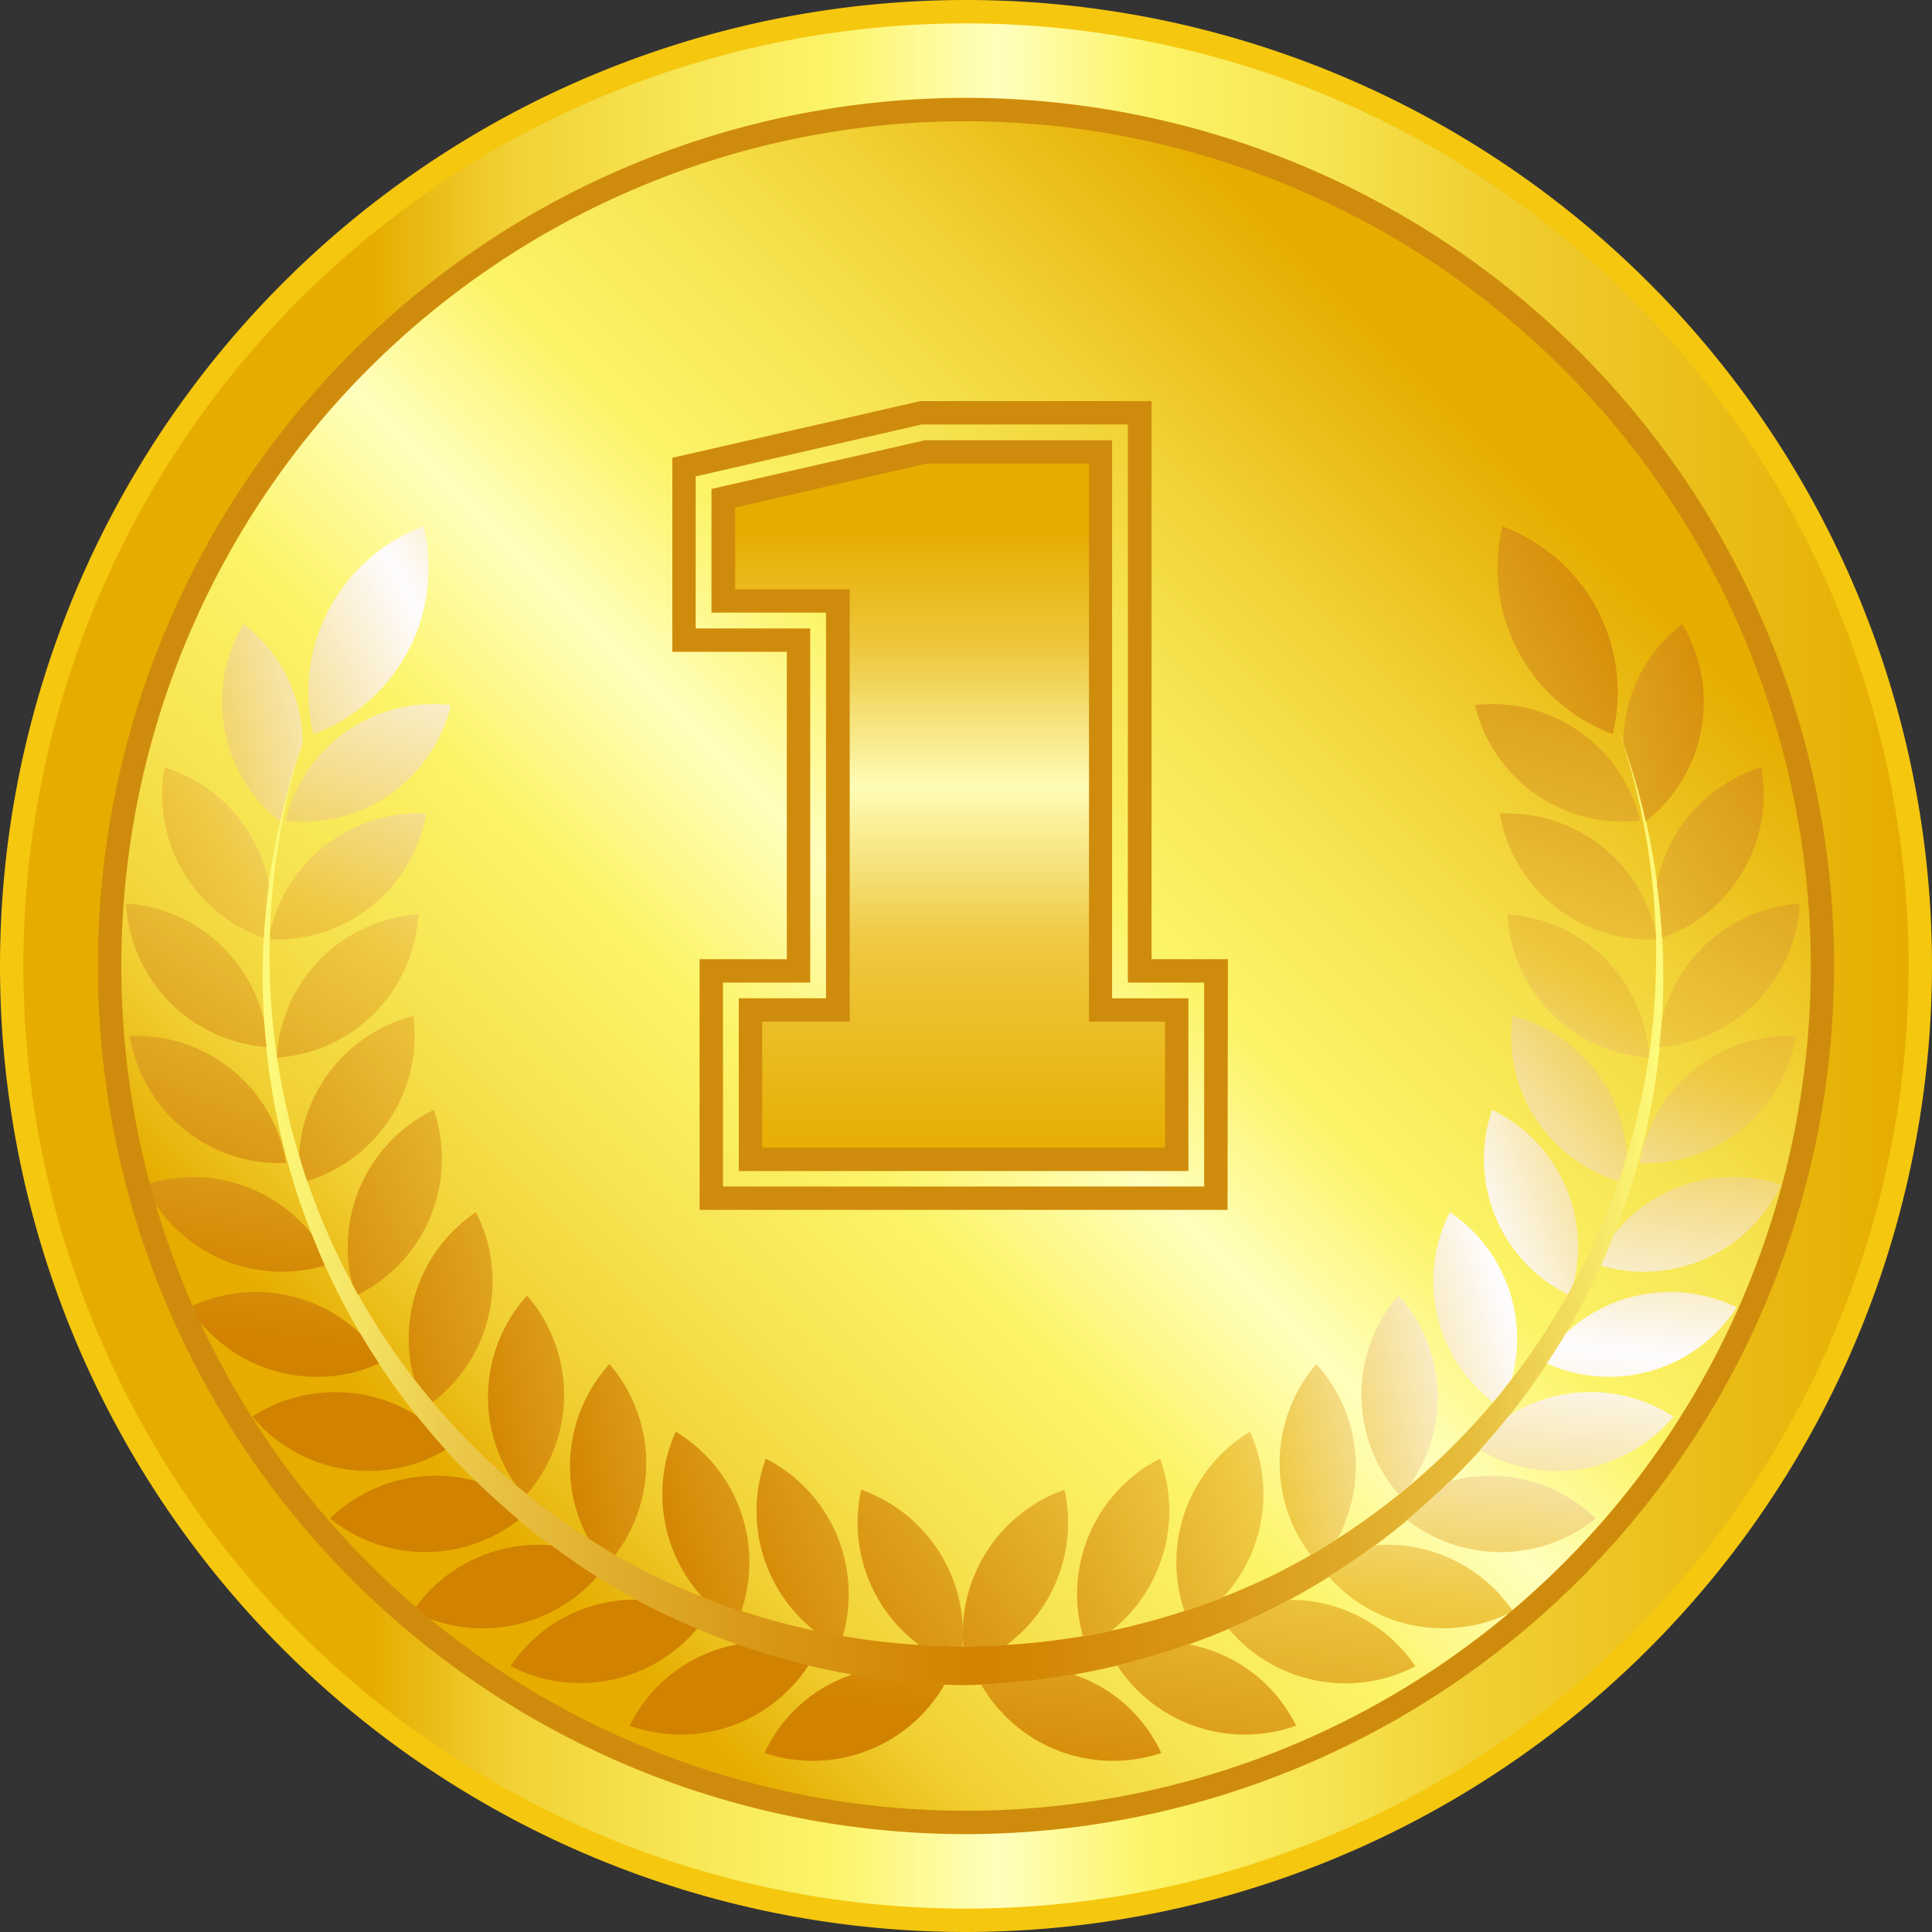 <svg id="Component_56_1" data-name="Component 56 – 1" xmlns="http://www.w3.org/2000/svg" xmlns:xlink="http://www.w3.org/1999/xlink" width="33.46" height="33.46" viewBox="0 0 33.46 33.46">
  <rect x="0" y="0" width="33.46" height="33.46" fill="#333333" stroke="none"/>
  <defs>
    <linearGradient id="linear-gradient" y1="0.5" x2="1" y2="0.5" gradientUnits="objectBoundingBox">
      <stop offset="0.184" stop-color="#e6ad00"/>
      <stop offset="0.254" stop-color="#f1d034"/>
      <stop offset="0.338" stop-color="#f7e451"/>
      <stop offset="0.428" stop-color="#fcf468"/>
      <stop offset="0.517" stop-color="#ffffbd"/>
      <stop offset="0.597" stop-color="#fcf468"/>
      <stop offset="0.692" stop-color="#f7e451"/>
      <stop offset="0.766" stop-color="#f1d135"/>
      <stop offset="1" stop-color="#e6ad00"/>
    </linearGradient>
    <linearGradient id="linear-gradient-2" x1="0.032" y1="0.968" x2="0.917" y2="0.083" gradientUnits="objectBoundingBox">
      <stop offset="0.184" stop-color="#e6ad00"/>
      <stop offset="0.254" stop-color="#f1d034"/>
      <stop offset="0.338" stop-color="#f7e451"/>
      <stop offset="0.428" stop-color="#fcf468"/>
      <stop offset="0.517" stop-color="#ffffbd"/>
      <stop offset="0.597" stop-color="#fcf468"/>
      <stop offset="0.692" stop-color="#f7e451"/>
      <stop offset="0.766" stop-color="#f1d135"/>
      <stop offset="0.881" stop-color="#e6ad00"/>
    </linearGradient>
    <linearGradient id="linear-gradient-3" x1="0.5" y1="1" x2="0.5" gradientUnits="objectBoundingBox">
      <stop offset="0" stop-color="#e6ad00"/>
      <stop offset="0.308" stop-color="#efc941"/>
      <stop offset="0.527" stop-color="#fefcb6"/>
      <stop offset="0.721" stop-color="#eec83e"/>
      <stop offset="0.891" stop-color="#e6ad00"/>
    </linearGradient>
    <linearGradient id="linear-gradient-4" y1="0.5" x2="1" y2="0.5" gradientUnits="objectBoundingBox">
      <stop offset="0" stop-color="#fefc7d"/>
      <stop offset="0.144" stop-color="#ebc748"/>
      <stop offset="0.254" stop-color="#e1ad2d"/>
      <stop offset="0.353" stop-color="#d99817"/>
      <stop offset="0.512" stop-color="#d18200"/>
      <stop offset="0.667" stop-color="#d89614"/>
      <stop offset="0.766" stop-color="#dfa827"/>
      <stop offset="0.861" stop-color="#e7bd3d"/>
      <stop offset="1" stop-color="#fefc7d"/>
    </linearGradient>
    <linearGradient id="linear-gradient-5" x1="-0.307" y1="2.064" x2="4.742" y2="-7.721" gradientUnits="objectBoundingBox">
      <stop offset="0.045" stop-color="#d18200"/>
      <stop offset="0.308" stop-color="#efc941"/>
      <stop offset="0.527" stop-color="#fefcff"/>
      <stop offset="0.721" stop-color="#eec83e"/>
      <stop offset="1" stop-color="#d18200"/>
    </linearGradient>
    <linearGradient id="linear-gradient-6" x1="-1.461" y1="4.837" x2="3.321" y2="-5.738" xlink:href="#linear-gradient-5"/>
    <linearGradient id="linear-gradient-7" x1="-2.661" y1="3.426" x2="3.844" y2="-2.596" xlink:href="#linear-gradient-5"/>
    <linearGradient id="linear-gradient-8" x1="-3.057" y1="7.393" x2="1.993" y2="-2.392" xlink:href="#linear-gradient-5"/>
    <linearGradient id="linear-gradient-9" x1="-3.504" y1="6.779" x2="2.065" y2="-1.954" xlink:href="#linear-gradient-5"/>
    <linearGradient id="linear-gradient-10" x1="-3.513" y1="9.374" x2="1.27" y2="-1.202" xlink:href="#linear-gradient-5"/>
    <linearGradient id="linear-gradient-11" x1="-5.453" y1="6.01" x2="1.054" y2="-0.012" xlink:href="#linear-gradient-5"/>
    <linearGradient id="linear-gradient-12" x1="-1.208" y1="3.84" x2="3.842" y2="-6.05" xlink:href="#linear-gradient-5"/>
    <linearGradient id="linear-gradient-13" x1="-8.309" y1="6.206" x2="1.477" y2="-0.132" xlink:href="#linear-gradient-5"/>
    <linearGradient id="linear-gradient-14" x1="-5.703" y1="6.675" x2="1.649" y2="-0.654" xlink:href="#linear-gradient-5"/>
    <linearGradient id="linear-gradient-15" x1="-3.886" y1="7.295" x2="1.737" y2="-1.421" xlink:href="#linear-gradient-5"/>
    <linearGradient id="linear-gradient-16" x1="-2.239" y1="8.668" x2="2.142" y2="-4.449" xlink:href="#linear-gradient-5"/>
    <linearGradient id="linear-gradient-17" x1="-1.753" y1="8.466" x2="2.403" y2="-6.208" xlink:href="#linear-gradient-5"/>
    <linearGradient id="linear-gradient-18" x1="-1.387" y1="7.865" x2="2.692" y2="-8.006" xlink:href="#linear-gradient-5"/>
    <linearGradient id="linear-gradient-19" x1="-1.115" y1="6.92" x2="3.065" y2="-9.523" xlink:href="#linear-gradient-5"/>
    <linearGradient id="linear-gradient-20" x1="-0.848" y1="5.289" x2="3.437" y2="-9.661" xlink:href="#linear-gradient-5"/>
    <linearGradient id="linear-gradient-21" x1="-0.55" y1="4.282" x2="3.678" y2="-10.662" xlink:href="#linear-gradient-5"/>
    <linearGradient id="linear-gradient-22" x1="-0.29" y1="3.036" x2="4.119" y2="-10.756" xlink:href="#linear-gradient-5"/>
    <linearGradient id="linear-gradient-23" x1="-0.013" y1="2.194" x2="4.367" y2="-12.192" xlink:href="#linear-gradient-5"/>
    <linearGradient id="linear-gradient-24" x1="-0.824" y1="1.982" x2="6.625" y2="-6.014" xlink:href="#linear-gradient-5"/>
    <linearGradient id="linear-gradient-25" x1="-1.465" y1="2.148" x2="7.036" y2="-4.874" xlink:href="#linear-gradient-5"/>
    <linearGradient id="linear-gradient-26" x1="-2.027" y1="2.484" x2="6.997" y2="-4.479" xlink:href="#linear-gradient-5"/>
    <linearGradient id="linear-gradient-27" x1="-3.153" y1="2.828" x2="7.234" y2="-3.726" xlink:href="#linear-gradient-5"/>
    <linearGradient id="linear-gradient-28" x1="-3.86" y1="3.152" x2="6.516" y2="-3.149" xlink:href="#linear-gradient-5"/>
    <linearGradient id="linear-gradient-29" x1="-4.191" y1="3.778" x2="5.2" y2="-2.81" xlink:href="#linear-gradient-5"/>
    <linearGradient id="linear-gradient-30" x1="-4.319" y1="4.411" x2="4.003" y2="-2.357" xlink:href="#linear-gradient-5"/>
    <linearGradient id="linear-gradient-31" x1="-3.946" y1="5.427" x2="2.852" y2="-2.153" xlink:href="#linear-gradient-5"/>
    <linearGradient id="linear-gradient-32" x1="-3.446" y1="8.229" x2="1.604" y2="-1.662" xlink:href="#linear-gradient-5"/>
    <linearGradient id="linear-gradient-33" x1="0.326" y1="1.067" x2="4.706" y2="-13.321" xlink:href="#linear-gradient-5"/>
    <linearGradient id="linear-gradient-34" x1="0.482" y1="0.607" x2="4.892" y2="-13.184" xlink:href="#linear-gradient-5"/>
    <linearGradient id="linear-gradient-35" x1="0.545" y1="0.41" x2="4.773" y2="-14.529" xlink:href="#linear-gradient-5"/>
    <linearGradient id="linear-gradient-36" x1="0.568" y1="0.349" x2="4.854" y2="-14.601" xlink:href="#linear-gradient-5"/>
    <linearGradient id="linear-gradient-37" x1="0.509" y1="0.533" x2="4.689" y2="-15.91" xlink:href="#linear-gradient-5"/>
    <linearGradient id="linear-gradient-38" x1="0.419" y1="0.837" x2="4.498" y2="-15.032" xlink:href="#linear-gradient-5"/>
    <linearGradient id="linear-gradient-39" x1="0.282" y1="1.28" x2="4.438" y2="-13.39" xlink:href="#linear-gradient-5"/>
    <linearGradient id="linear-gradient-40" x1="0.073" y1="1.789" x2="4.454" y2="-11.33" xlink:href="#linear-gradient-5"/>
    <linearGradient id="linear-gradient-41" x1="-0.774" y1="2.476" x2="4.848" y2="-6.241" xlink:href="#linear-gradient-5"/>
    <linearGradient id="linear-gradient-42" x1="-1.739" y1="2.722" x2="5.613" y2="-4.607" xlink:href="#linear-gradient-5"/>
    <linearGradient id="linear-gradient-43" x1="-3.365" y1="3.001" x2="6.42" y2="-3.337" xlink:href="#linear-gradient-5"/>
    <linearGradient id="linear-gradient-44" x1="-0.57" y1="1.666" x2="6.88" y2="-6.331" xlink:href="#linear-gradient-5"/>
    <linearGradient id="linear-gradient-45" x1="-0.49" y1="1.332" x2="8.012" y2="-5.689" xlink:href="#linear-gradient-5"/>
    <linearGradient id="linear-gradient-46" x1="-0.363" y1="1.189" x2="8.661" y2="-5.773" xlink:href="#linear-gradient-5"/>
    <linearGradient id="linear-gradient-47" x1="-0.493" y1="1.151" x2="9.894" y2="-5.403" xlink:href="#linear-gradient-5"/>
    <linearGradient id="linear-gradient-48" x1="-0.591" y1="1.167" x2="9.785" y2="-5.134" xlink:href="#linear-gradient-5"/>
    <linearGradient id="linear-gradient-49" x1="-0.696" y1="1.351" x2="8.696" y2="-5.236" xlink:href="#linear-gradient-5"/>
    <linearGradient id="linear-gradient-50" x1="-0.901" y1="1.641" x2="7.421" y2="-5.126" xlink:href="#linear-gradient-5"/>
    <linearGradient id="linear-gradient-51" x1="-1.034" y1="2.903" x2="4.544" y2="-5.834" xlink:href="#linear-gradient-5"/>
    <linearGradient id="linear-gradient-52" x1="-0.953" y1="2.124" x2="5.845" y2="-5.455" xlink:href="#linear-gradient-5"/>
  </defs>
  <path id="Path_5716" data-name="Path 5716" d="M186.091,92.911a16.527,16.527,0,1,1-16.527-16.527A16.527,16.527,0,0,1,186.091,92.911Z" transform="translate(-152.833 -76.182)" fill="url(#linear-gradient)"/>
  <g id="Component_57_1" data-name="Component 57 – 1" transform="translate(1.898 1.897)">
    <path id="Path_5717" data-name="Path 5717" d="M170.6,108.78a14.833,14.833,0,1,1,14.833-14.833A14.849,14.849,0,0,1,170.6,108.78Z" transform="translate(-155.767 -79.115)" fill="url(#linear-gradient-2)"/>
  </g>
  <g id="Group_4379" data-name="Group 4379" transform="translate(11.644 6.946)">
    <g id="Group_4377" data-name="Group 4377" transform="translate(0)">
      <path id="Path_5718" data-name="Path 5718" d="M181.086,101.258h-9.144V96.916h1.511V91.593H171.47V88.232l4.3-.982h4v9.666h1.322Zm-8.739-.405h8.334V97.321h-1.322V87.655h-3.568l-3.916.9v2.633h1.983v6.133h-1.511Z" transform="translate(-171.47 -87.25)" fill="#cf8c0c"/>
    </g>
    <path id="Path_5719" data-name="Path 5719" d="M172.889,89.472l3.495-.8h3.038v9.665h1.323v2.582h-7.383V98.334h1.511V91.251h-1.983Z" transform="translate(-172.008 -87.788)" fill="url(#linear-gradient-3)"/>
    <g id="Group_4378" data-name="Group 4378" transform="translate(0.678 0.678)">
      <path id="Path_5720" data-name="Path 5720" d="M180.822,101h-7.787V98.008h1.511V91.329h-1.984V89.187l3.7-.844H179.5v9.665h1.322Zm-7.383-.405h6.978V98.414H179.1V88.748h-2.813l-3.315.761v1.416h1.984v7.489H173.44Z" transform="translate(-172.562 -88.343)" fill="#cf8c0c"/>
    </g>
  </g>
  <path id="Path_5721" data-name="Path 5721" d="M183.534,96.479a12.1,12.1,0,0,1,.5,5.7,11.976,11.976,0,0,1-6.467,8.894,12.333,12.333,0,0,1-10.8,0A12,12,0,0,1,160.8,96.479a12.181,12.181,0,0,0,1.386,11.141,12.355,12.355,0,0,0,9.932,5.37v0l.05,0,.05,0v0a12.357,12.357,0,0,0,9.933-5.37,12.188,12.188,0,0,0,1.385-11.141Z" transform="translate(-155.49 -83.806)" fill="url(#linear-gradient-4)"/>
  <g id="Group_4380" data-name="Group 4380" transform="translate(2.184 9.117)">
    <path id="Path_5722" data-name="Path 5722" d="M159.038,107.163a2.628,2.628,0,0,0-2.707-2.2A2.629,2.629,0,0,0,159.038,107.163Z" transform="translate(-156.267 -96.138)" fill="url(#linear-gradient-5)"/>
    <path id="Path_5723" data-name="Path 5723" d="M160.682,97.72a2.628,2.628,0,0,0,2.859-2A2.628,2.628,0,0,0,160.682,97.72Z" transform="translate(-157.918 -92.625)" fill="url(#linear-gradient-6)"/>
    <path id="Path_5724" data-name="Path 5724" d="M163.3,90.748a3.068,3.068,0,0,0-1.909,3.6A3.067,3.067,0,0,0,163.3,90.748Z" transform="translate(-158.149 -90.748)" fill="url(#linear-gradient-7)"/>
    <path id="Path_5725" data-name="Path 5725" d="M198.466,107.163a2.628,2.628,0,0,0,2.707-2.2A2.629,2.629,0,0,0,198.466,107.163Z" transform="translate(-172.253 -96.138)" fill="url(#linear-gradient-8)"/>
    <path id="Path_5726" data-name="Path 5726" d="M194.776,101.575a2.628,2.628,0,0,0,2.454,2.481A2.628,2.628,0,0,0,194.776,101.575Z" transform="translate(-170.853 -94.856)" fill="url(#linear-gradient-9)"/>
    <path id="Path_5727" data-name="Path 5727" d="M196.73,97.72a2.628,2.628,0,0,0-2.859-2A2.628,2.628,0,0,0,196.73,97.72Z" transform="translate(-170.51 -92.625)" fill="url(#linear-gradient-10)"/>
    <path id="Path_5728" data-name="Path 5728" d="M196.488,94.346a3.067,3.067,0,0,0-1.908-3.6A3.067,3.067,0,0,0,196.488,94.346Z" transform="translate(-170.742 -90.748)" fill="url(#linear-gradient-11)"/>
    <path id="Path_5729" data-name="Path 5729" d="M162.948,98.758a2.632,2.632,0,0,0-2.7,2.053c0,.042,0,.083,0,.124A2.628,2.628,0,0,0,162.948,98.758Z" transform="translate(-157.751 -93.784)" fill="url(#linear-gradient-12)"/>
    <path id="Path_5730" data-name="Path 5730" d="M199.029,93.475a2.594,2.594,0,0,0-1.02,2.068,11.981,11.981,0,0,1,.389,1.35A2.629,2.629,0,0,0,199.029,93.475Z" transform="translate(-172.079 -91.783)" fill="url(#linear-gradient-13)"/>
    <path id="Path_5731" data-name="Path 5731" d="M198.945,99.489c.041.312.073.624.09.937a2.63,2.63,0,0,0,1.717-2.957A2.632,2.632,0,0,0,198.945,99.489Z" transform="translate(-172.434 -93.298)" fill="url(#linear-gradient-14)"/>
    <path id="Path_5732" data-name="Path 5732" d="M199.056,103.3c-.01.152-.027.3-.042.456a2.627,2.627,0,0,0,2.431-2.486A2.641,2.641,0,0,0,199.056,103.3Z" transform="translate(-172.461 -94.739)" fill="url(#linear-gradient-15)"/>
    <path id="Path_5733" data-name="Path 5733" d="M197.613,109.888c-.072.183-.145.365-.227.545a2.631,2.631,0,0,0,3.12-1.4A2.642,2.642,0,0,0,197.613,109.888Z" transform="translate(-171.843 -97.632)" fill="url(#linear-gradient-16)"/>
    <path id="Path_5734" data-name="Path 5734" d="M196.2,112.828c-.1.176-.213.349-.326.52a2.631,2.631,0,0,0,3.289-.973A2.641,2.641,0,0,0,196.2,112.828Z" transform="translate(-171.269 -98.851)" fill="url(#linear-gradient-17)"/>
    <path id="Path_5735" data-name="Path 5735" d="M194.51,115.316c-.161.2-.328.4-.5.59a2.628,2.628,0,0,0,3.351-.575A2.639,2.639,0,0,0,194.51,115.316Z" transform="translate(-170.562 -99.913)" fill="url(#linear-gradient-18)"/>
    <path id="Path_5736" data-name="Path 5736" d="M192.712,117.339c-.238.233-.485.454-.74.667a2.63,2.63,0,0,0,3.27-.022A2.619,2.619,0,0,0,192.712,117.339Z" transform="translate(-169.789 -100.802)" fill="url(#linear-gradient-19)"/>
    <path id="Path_5737" data-name="Path 5737" d="M190.582,119.178c-.257.19-.519.373-.791.542a2.638,2.638,0,0,0,3.19.6A2.625,2.625,0,0,0,190.582,119.178Z" transform="translate(-168.962 -101.531)" fill="url(#linear-gradient-20)"/>
    <path id="Path_5738" data-name="Path 5738" d="M188.052,120.7l-.02.012c-.336.182-.683.342-1.035.492a2.64,2.64,0,0,0,3.233.648A2.612,2.612,0,0,0,188.052,120.7Z" transform="translate(-167.901 -102.11)" fill="url(#linear-gradient-21)"/>
    <path id="Path_5739" data-name="Path 5739" d="M185.115,121.944a12.255,12.255,0,0,1-1.23.363,2.639,2.639,0,0,0,3.1,1.046A2.6,2.6,0,0,0,185.115,121.944Z" transform="translate(-166.721 -102.583)" fill="url(#linear-gradient-22)"/>
    <path id="Path_5740" data-name="Path 5740" d="M181.679,122.783a12.37,12.37,0,0,1-1.592.173,2.634,2.634,0,0,0,3.12,1.189A2.565,2.565,0,0,0,181.679,122.783Z" transform="translate(-165.28 -102.902)" fill="url(#linear-gradient-23)"/>
    <path id="Path_5741" data-name="Path 5741" d="M181.336,117.632a2.641,2.641,0,0,0-1.753,2.709c.249,0,.5,0,.744-.017A2.639,2.639,0,0,0,181.336,117.632Z" transform="translate(-165.084 -100.948)" fill="url(#linear-gradient-24)"/>
    <path id="Path_5742" data-name="Path 5742" d="M183.343,119.754a2.645,2.645,0,0,0,.858-2.992,2.635,2.635,0,0,0-1.331,3.086C183.028,119.821,183.186,119.787,183.343,119.754Z" transform="translate(-166.294 -100.618)" fill="url(#linear-gradient-25)"/>
    <path id="Path_5743" data-name="Path 5743" d="M186.35,118.876a2.64,2.64,0,0,0,.462-2.866,2.639,2.639,0,0,0-1.134,3.112Q186.017,119.009,186.35,118.876Z" transform="translate(-167.347 -100.332)" fill="url(#linear-gradient-26)"/>
    <path id="Path_5744" data-name="Path 5744" d="M189.426,117.139a2.636,2.636,0,0,0-.37-3.016,2.628,2.628,0,0,0-.1,3.306C189.117,117.337,189.272,117.238,189.426,117.139Z" transform="translate(-168.442 -99.616)" fill="url(#linear-gradient-27)"/>
    <path id="Path_5745" data-name="Path 5745" d="M191.535,115.5a2.629,2.629,0,0,0-.192-3.289,2.626,2.626,0,0,0,0,3.438C191.41,115.6,191.474,115.554,191.535,115.5Z" transform="translate(-169.308 -98.892)" fill="url(#linear-gradient-28)"/>
    <path id="Path_5746" data-name="Path 5746" d="M193.738,113.173c.112-.132.219-.268.325-.405a2.642,2.642,0,0,0-1.072-2.884A2.634,2.634,0,0,0,193.738,113.173Z" transform="translate(-170.065 -98.008)" fill="url(#linear-gradient-29)"/>
    <path id="Path_5747" data-name="Path 5747" d="M194.255,107.027a2.629,2.629,0,0,0,1.312,3.2c.035-.063.066-.127.1-.191A2.638,2.638,0,0,0,194.255,107.027Z" transform="translate(-170.598 -96.924)" fill="url(#linear-gradient-30)"/>
    <path id="Path_5748" data-name="Path 5748" d="M196.877,106.819a2.644,2.644,0,0,0-1.98-2.409,2.63,2.63,0,0,0,1.841,2.859C196.788,107.12,196.832,106.969,196.877,106.819Z" transform="translate(-170.887 -95.931)" fill="url(#linear-gradient-31)"/>
    <path id="Path_5749" data-name="Path 5749" d="M197.259,100.81a2.632,2.632,0,0,0-2.7-2.052,2.628,2.628,0,0,0,2.706,2.176C197.262,100.893,197.261,100.852,197.259,100.81Z" transform="translate(-170.769 -93.784)" fill="url(#linear-gradient-32)"/>
    <path id="Path_5750" data-name="Path 5750" d="M174.045,124.145a2.634,2.634,0,0,0,3.12-1.189,12.345,12.345,0,0,1-1.592-.173A2.564,2.564,0,0,0,174.045,124.145Z" transform="translate(-162.988 -102.902)" fill="url(#linear-gradient-33)"/>
    <path id="Path_5751" data-name="Path 5751" d="M173.379,122.307a12.257,12.257,0,0,1-1.23-.363,2.6,2.6,0,0,0-1.869,1.409A2.638,2.638,0,0,0,173.379,122.307Z" transform="translate(-161.559 -102.583)" fill="url(#linear-gradient-34)"/>
    <path id="Path_5752" data-name="Path 5752" d="M170.187,121.2c-.352-.15-.7-.31-1.035-.492l-.02-.012a2.61,2.61,0,0,0-2.177,1.151A2.639,2.639,0,0,0,170.187,121.2Z" transform="translate(-160.298 -102.11)" fill="url(#linear-gradient-35)"/>
    <path id="Path_5753" data-name="Path 5753" d="M166.628,119.178a2.626,2.626,0,0,0-2.4,1.143,2.637,2.637,0,0,0,3.189-.6C167.148,119.551,166.885,119.368,166.628,119.178Z" transform="translate(-159.263 -101.531)" fill="url(#linear-gradient-36)"/>
    <path id="Path_5754" data-name="Path 5754" d="M165.189,118.006c-.256-.213-.5-.434-.74-.667a2.619,2.619,0,0,0-2.53.645A2.63,2.63,0,0,0,165.189,118.006Z" transform="translate(-158.387 -100.802)" fill="url(#linear-gradient-37)"/>
    <path id="Path_5755" data-name="Path 5755" d="M163.1,115.906c-.173-.192-.34-.387-.5-.59a2.639,2.639,0,0,0-2.85.015A2.627,2.627,0,0,0,163.1,115.906Z" transform="translate(-157.565 -99.913)" fill="url(#linear-gradient-38)"/>
    <path id="Path_5756" data-name="Path 5756" d="M161.276,113.348c-.113-.171-.223-.343-.326-.519a2.64,2.64,0,0,0-2.963-.454A2.63,2.63,0,0,0,161.276,113.348Z" transform="translate(-156.895 -98.851)" fill="url(#linear-gradient-39)"/>
    <path id="Path_5757" data-name="Path 5757" d="M159.866,110.433c-.081-.18-.154-.362-.227-.546a2.643,2.643,0,0,0-2.893-.851A2.631,2.631,0,0,0,159.866,110.433Z" transform="translate(-156.425 -97.632)" fill="url(#linear-gradient-40)"/>
    <path id="Path_5758" data-name="Path 5758" d="M158.659,103.754c-.015-.151-.032-.3-.042-.455a2.641,2.641,0,0,0-2.389-2.031A2.628,2.628,0,0,0,158.659,103.754Z" transform="translate(-156.228 -94.739)" fill="url(#linear-gradient-41)"/>
    <path id="Path_5759" data-name="Path 5759" d="M158.988,100.427c.017-.313.05-.626.09-.937a2.631,2.631,0,0,0-1.807-2.019A2.632,2.632,0,0,0,158.988,100.427Z" transform="translate(-156.604 -93.298)" fill="url(#linear-gradient-42)"/>
    <path id="Path_5760" data-name="Path 5760" d="M159.908,96.893a11.788,11.788,0,0,1,.389-1.349,2.6,2.6,0,0,0-1.02-2.07A2.629,2.629,0,0,0,159.908,96.893Z" transform="translate(-157.242 -91.783)" fill="url(#linear-gradient-43)"/>
    <path id="Path_5761" data-name="Path 5761" d="M176.7,117.632a2.638,2.638,0,0,0,1.009,2.692c.247.013.5.02.743.017A2.64,2.64,0,0,0,176.7,117.632Z" transform="translate(-163.969 -100.948)" fill="url(#linear-gradient-44)"/>
    <path id="Path_5762" data-name="Path 5762" d="M174.834,119.754c.157.033.314.067.473.094a2.636,2.636,0,0,0-1.33-3.086A2.644,2.644,0,0,0,174.834,119.754Z" transform="translate(-162.898 -100.618)" fill="url(#linear-gradient-45)"/>
    <path id="Path_5763" data-name="Path 5763" d="M172.556,119.122a2.639,2.639,0,0,0-1.134-3.112,2.639,2.639,0,0,0,.462,2.866Q172.217,119.009,172.556,119.122Z" transform="translate(-161.903 -100.332)" fill="url(#linear-gradient-46)"/>
    <path id="Path_5764" data-name="Path 5764" d="M169.4,117.429a2.628,2.628,0,0,0-.1-3.306,2.637,2.637,0,0,0-.371,3.016C169.083,117.238,169.238,117.337,169.4,117.429Z" transform="translate(-160.929 -99.616)" fill="url(#linear-gradient-47)"/>
    <path id="Path_5765" data-name="Path 5765" d="M166.819,115.5c.061.051.125.1.187.15a2.626,2.626,0,0,0,0-3.438A2.629,2.629,0,0,0,166.819,115.5Z" transform="translate(-160.062 -98.892)" fill="url(#linear-gradient-48)"/>
    <path id="Path_5766" data-name="Path 5766" d="M164.208,112.768c.106.137.213.273.325.405a2.634,2.634,0,0,0,.747-3.289A2.642,2.642,0,0,0,164.208,112.768Z" transform="translate(-159.221 -98.008)" fill="url(#linear-gradient-49)"/>
    <path id="Path_5767" data-name="Path 5767" d="M162.589,110.229a2.629,2.629,0,0,0,1.312-3.2,2.639,2.639,0,0,0-1.412,3.012C162.523,110.1,162.554,110.167,162.589,110.229Z" transform="translate(-158.573 -96.924)" fill="url(#linear-gradient-50)"/>
    <path id="Path_5768" data-name="Path 5768" d="M162.885,101.575a2.63,2.63,0,0,0-2.45,2.435c0,.016,0,.03.006.045A2.628,2.628,0,0,0,162.885,101.575Z" transform="translate(-157.824 -94.856)" fill="url(#linear-gradient-51)"/>
    <path id="Path_5769" data-name="Path 5769" d="M163.034,104.41a2.644,2.644,0,0,0-1.98,2.409c.045.151.088.3.14.449A2.631,2.631,0,0,0,163.034,104.41Z" transform="translate(-158.059 -95.931)" fill="url(#linear-gradient-52)"/>
  </g>
  <g id="Group_4381" data-name="Group 4381">
    <path id="Path_5770" data-name="Path 5770" d="M169.439,109.518a16.73,16.73,0,1,1,16.73-16.73A16.749,16.749,0,0,1,169.439,109.518Zm0-33.055a16.325,16.325,0,1,0,16.325,16.325A16.343,16.343,0,0,0,169.439,76.463Z" transform="translate(-152.709 -76.058)" fill="#f5c70f"/>
  </g>
  <g id="Group_4382" data-name="Group 4382" transform="translate(1.695 1.695)">
    <path id="Path_5771" data-name="Path 5771" d="M170.476,108.859A15.035,15.035,0,1,1,185.51,93.824,15.053,15.053,0,0,1,170.476,108.859Zm0-29.665a14.63,14.63,0,1,0,14.63,14.63A14.647,14.647,0,0,0,170.476,79.194Z" transform="translate(-155.44 -78.789)" fill="#cf8c0c"/>
  </g>
</svg>
